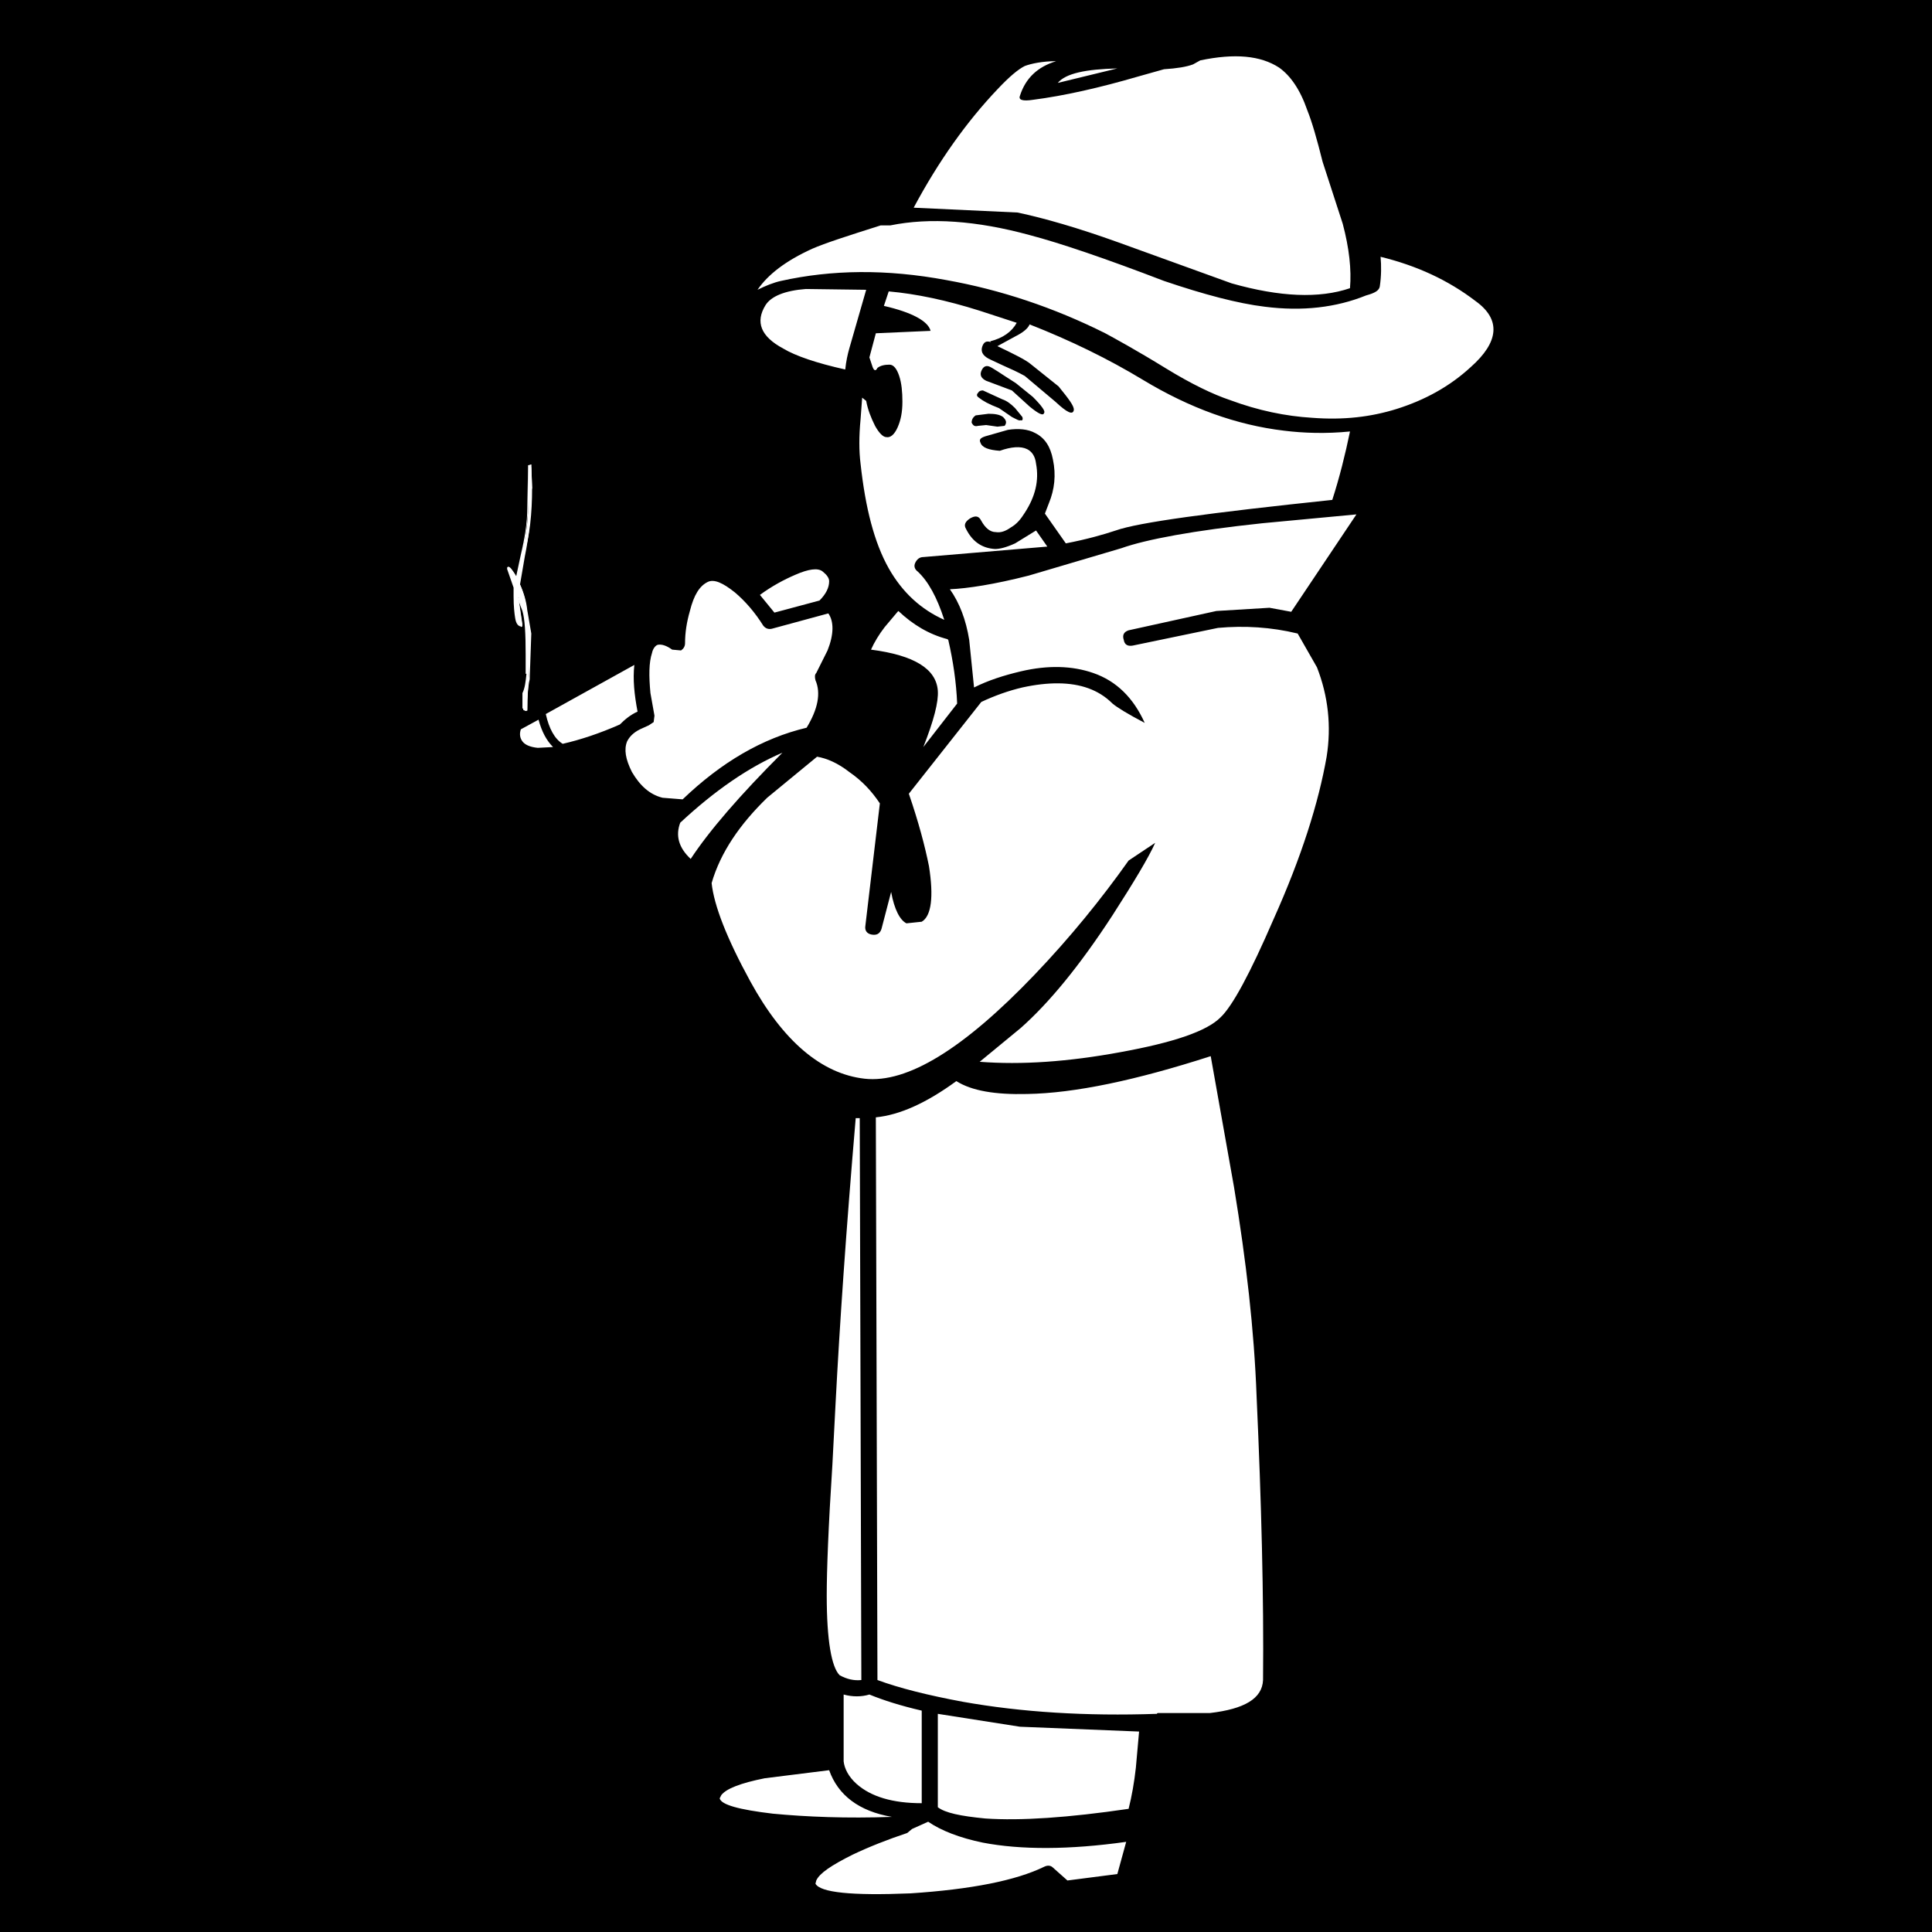 <?xml version="1.0" encoding="utf-8"?>
<!-- Generator: Adobe Illustrator 25.4.1, SVG Export Plug-In . SVG Version: 6.00 Build 0)  -->
<svg version="1.1" id="MysteriousStranger_x2C_PerkClip_x5F_4c929" image-rendering="optimizeSpeed"
	 xmlns="http://www.w3.org/2000/svg" xmlns:xlink="http://www.w3.org/1999/xlink" x="0px" y="0px" viewBox="0 0 240 240"
	 style="enable-background:new 0 0 240 240;" xml:space="preserve">
<style type="text/css">
	.st0{fill:#FFFFFF;}
</style>
<g>
	<rect width="240" height="240"/>
	<path class="st0" d="M89.6,223l-0.2,0.4c0.2,0.8,2.4,1.4,6.6,1.9c4.2,0.4,9.2,0.6,14.8,0.4c-4.1-0.7-6.7-2.7-7.8-5.8l-8,1
		C92,221.5,90.2,222.2,89.6,223 M129.7,231.9c0.4-0.2,0.8-0.2,1.1,0.1l1.8,1.6l6.2-0.8l1.1-4c-7.1,1-13.1,1-17.8,0.1
		c-2.9-0.6-5.2-1.5-6.8-2.6l-2,0.9l-0.6,0.5c-2.4,0.8-4.7,1.7-6.8,2.7c-2.6,1.3-4.1,2.3-4.5,3.2l-0.1,0.4c0.6,1.1,4.5,1.5,11.8,1.2
		C120.7,234.7,126.2,233.6,129.7,231.9 M108,210.5c-1,0.3-2.1,0.3-3.2,0v8.3c0.1,0.9,0.6,1.9,1.6,2.8c1.8,1.6,4.5,2.4,8.1,2.4v-11.5
		C111.9,211.9,109.7,211.2,108,210.5 M126.7,214.5l-10.2-1.6v11.6c0.9,0.7,2.8,1.1,5.9,1.4c4.4,0.3,10.3-0.1,17.8-1.2
		c0.4-1.6,0.7-3.3,0.9-5.1l0.4-4.5L126.7,214.5 M106.8,138.9l-0.5,0c-1.2,14-2,25.8-2.5,35.4l-0.4,7.7c-0.5,7.7-0.7,13.1-0.7,16.2
		c0,5.6,0.6,8.9,1.6,9.9c0.9,0.5,1.8,0.7,2.7,0.6L106.8,138.9 M153.3,147.5l-2.9-16.3c-9.3,3-16.9,4.6-22.8,4.7
		c-4,0.1-6.9-0.4-8.8-1.6c-3.7,2.7-7,4.2-10,4.5l0.2,69.9c2.7,1,6.3,1.9,10.6,2.7c7.3,1.3,15.3,1.8,24.1,1.5l0.1-0.1l6.5,0
		c4.3-0.5,6.5-1.8,6.6-4.1c0.1-10.2-0.2-22-0.8-35.2C155.8,165.2,154.8,156.6,153.3,147.5 M101.8,74.6c0.8-0.8,1.2-1.6,1.2-2.4
		c0-0.4-0.3-0.8-0.8-1.2c-0.6-0.5-1.8-0.3-3.4,0.4c-1.4,0.6-2.9,1.4-4.4,2.5l1.8,2.2L101.8,74.6 M117.7,79.4
		c-2.3-0.6-4.3-1.8-6.1-3.5l-0.1,0.1l-1.6,1.9c-0.7,0.9-1.3,1.9-1.7,2.8c5.4,0.7,8.1,2.4,8.3,5.1c0.1,1.4-0.5,3.7-1.8,7l4.2-5.4
		c-0.1-2.6-0.5-5.3-1.1-7.9L117.7,79.4 M105.5,43.3l2.1-7.3l-7.5-0.1c-2.6,0.2-4.3,0.9-5,2c-1.3,2.1-0.6,3.9,2.2,5.4
		c1.5,0.9,4.1,1.8,7.7,2.6C105.1,44.9,105.3,44,105.5,43.3 M168.5,63.9L156.8,65c-8.5,0.9-14.4,2-17.5,3.1l-11.5,3.4
		c-4.3,1.1-7.6,1.6-9.8,1.7c1.2,1.7,2,3.8,2.4,6.3l0.6,5.9c1.8-0.9,3.7-1.5,5.8-2c3.4-0.8,6.4-0.7,9,0.2c2.9,1,5,3.1,6.4,6.2
		c-2.1-1.1-3.4-1.9-4-2.4c-0.9-0.9-1.9-1.5-3-1.9c-2.2-0.8-5-0.8-8.2-0.1c-1.7,0.4-3.4,1-5.1,1.8l-9,11.4c1.2,3.5,2,6.5,2.5,9
		c0.6,3.8,0.3,6.2-0.9,6.9l-1.9,0.2c-0.8-0.4-1.5-1.7-1.9-3.9l-1.2,4.6c-0.2,0.6-0.6,0.8-1.2,0.7c-0.6-0.1-0.9-0.5-0.8-1.1l1.8-15.2
		c-1-1.5-2.2-2.8-3.8-3.9c-1.4-1.1-2.8-1.7-4-1.9l-6.2,5.1c-3.4,3.3-5.8,6.8-6.9,10.6c0.3,2.8,1.9,6.9,4.8,12.2
		c4.1,7.5,8.9,11.5,14.2,12.1c5.3,0.6,12.3-3.7,21.1-12.9c4.4-4.6,8.3-9.4,11.7-14.2l3.3-2.2c-0.8,1.8-2.6,4.8-5.3,9
		c-4.1,6.3-7.9,10.9-11.4,14l-5.1,4.2c5.2,0.4,11,0,17.5-1.2c6.6-1.2,10.7-2.6,12.4-4.3c1.5-1.4,3.7-5.5,6.6-12.2
		c3.5-7.8,5.6-14.5,6.6-20.2c0.6-3.8,0.2-7.5-1.2-11.1l-2.4-4.2c-3.3-0.8-6.6-1-9.9-0.7l-10.6,2.2c-0.6,0.1-1-0.1-1.1-0.7
		c-0.2-0.6,0-1,0.6-1.2l10.9-2.4l6.6-0.4l2.7,0.5L168.5,63.9 M133.4,50.9c-0.1,0.7-0.8,0.4-2.3-1l-3.8-3.2c-0.9-0.5-1.8-0.9-2.7-1.3
		l-1.5-0.7c-0.9-0.4-1.3-0.9-1.1-1.6c0.2-0.6,0.5-0.8,1.1-0.6l-0.1-0.1c1.6-0.4,2.7-1.2,3.3-2.3l-4.6-1.5c-4.1-1.3-7.9-2.1-11.3-2.4
		l-0.6,1.8c3.5,0.8,5.5,1.9,5.8,3.1l-6.8,0.3l-0.8,3l0.4,1.2c0.2,0.5,0.4,0.5,0.6,0.1c0.4-0.3,0.9-0.4,1.5-0.4
		c0.5,0,0.9,0.5,1.2,1.4c0.3,0.9,0.4,2,0.4,3.2c0,1.3-0.2,2.3-0.6,3.2s-0.9,1.3-1.4,1.2c-0.4,0-0.9-0.5-1.4-1.4
		c-0.5-1-0.9-2-1.1-3.1l-0.5-0.4l-0.2,2.7c-0.2,2.1-0.2,3.9,0,5.5c0.6,5.5,1.7,9.8,3.5,13c1.7,3,4,5.1,6.9,6.4c-0.9-2.8-2-4.8-3.3-6
		c-0.4-0.3-0.5-0.7-0.3-1.1c0.2-0.4,0.5-0.7,1-0.7l15.4-1.3l-1.4-2l-2.6,1.6c-1.1,0.5-1.9,0.7-2.5,0.7c-1.6-0.1-2.8-0.9-3.6-2.5
		c-0.3-0.5-0.1-0.9,0.5-1.3c0.7-0.4,1.1-0.3,1.4,0.3c0.5,0.9,1.1,1.4,1.8,1.4c0.6,0.1,1.2-0.1,1.9-0.6c0.7-0.4,1.2-1,1.7-1.8
		c1.3-2,1.8-4,1.4-6.1c-0.1-0.9-0.5-1.5-1.1-1.8c-0.8-0.4-2-0.3-3.4,0.2c-1.4-0.1-2.2-0.4-2.4-1c-0.2-0.4,0-0.6,0.6-0.8l2.8-0.8
		c1.3-0.2,2.5-0.1,3.4,0.4c1.2,0.6,1.9,1.7,2.2,3.3c0.4,1.9,0.2,3.7-0.5,5.4l-0.5,1.3l2.6,3.7c2.6-0.5,4.7-1.1,6.2-1.6
		c2.8-1,11.7-2.2,26.9-3.8c0.9-2.8,1.6-5.6,2.2-8.5c-3,0.3-5.8,0.2-8.2-0.1c-5.9-0.7-11.7-2.8-17.5-6.3c-4.3-2.6-9-4.9-14.1-6.9
		c-0.2,0.5-0.8,1-1.8,1.5l-2.2,1.2c2.1,1,3.5,1.7,4.1,2.2l3.5,2.8C132.8,49.6,133.4,50.4,133.4,50.9 M126.2,47.6l2.1,1.7
		c1.1,1.1,1.6,1.8,1.4,2c-0.1,0.4-0.7,0.1-1.8-0.8l-2.2-2l-3.2-1.2c-0.6-0.3-0.8-0.7-0.6-1.2c0.2-0.5,0.5-0.7,0.9-0.6
		S124.3,46.4,126.2,47.6 M121.6,49.4c-0.3-0.2-0.3-0.4-0.1-0.6c0.1-0.2,0.3-0.3,0.6-0.3l2.4,1.1c0.6,0.2,1.1,0.6,1.6,1.1l0.9,1.1
		c0.1,0.3,0,0.5-0.2,0.4c-0.2,0.1-0.5-0.1-1.1-0.4l-1.6-1.1C122.8,50.2,122.1,49.8,121.6,49.4 M121.2,51.6l1.6-0.2
		c0.8,0,1.4,0.1,1.8,0.4c0.4,0.4,0.5,0.7,0.2,1.1l-0.9,0.1l-1.4-0.2l-1,0.1c-0.4,0.1-0.6,0-0.8-0.4
		C120.7,52.1,120.9,51.8,121.2,51.6 M84.5,102.2c-0.6,1.6-0.2,3.1,1.3,4.5c2.3-3.5,6.1-7.9,11.4-13.2C93,95.3,88.8,98.2,84.5,102.2
		 M64.9,92.1c0.3,0.4,0.9,0.7,1.9,0.8l1.9-0.1c-0.8-0.8-1.4-1.9-1.8-3.4l-2.2,1.2C64.5,91.2,64.6,91.7,64.9,92.1 M69.9,92.4
		c2.2-0.5,4.6-1.3,7.1-2.4c0.6-0.6,1.3-1.2,2.2-1.6c-0.4-2.1-0.6-4-0.4-5.8l-11,6.1C68.2,90.5,68.9,91.8,69.9,92.4 M87.9,72.3
		c-1,0.5-1.7,1.6-2.2,3.6c-0.4,1.4-0.6,2.7-0.6,4c0,0.4-0.2,0.7-0.5,0.9l-1.1-0.1c-0.7-0.5-1.3-0.7-1.8-0.6c-0.3,0.1-0.6,0.5-0.7,1
		c-0.4,1.2-0.4,2.9-0.2,5l0.5,2.8l-0.1,0.8l-0.6,0.4l-1.1,0.5c-0.8,0.4-1.3,0.9-1.6,1.5c-0.4,1-0.2,2.2,0.6,3.8
		c1,1.7,2.2,2.8,3.8,3.2l2.5,0.2c4.8-4.6,9.9-7.6,15.4-8.9c1.4-2.3,1.8-4.3,1.1-5.9c-0.1-0.4-0.1-0.7,0.1-0.9l1.4-2.8
		c0.8-2,0.8-3.6,0.1-4.6l-7,1.9c-0.4,0.1-0.8,0-1.1-0.4c-1-1.6-2.2-3-3.5-4.1C89.8,72.4,88.7,71.9,87.9,72.3 M131.4,10.3l7.4-1.8
		C134.9,8.6,132.4,9.1,131.4,10.3 M127.3,8.2c-0.8,0.4-1.9,1.3-3.4,2.9c-3.8,4-7.3,8.9-10.4,14.7l12.9,0.6c3.3,0.7,7.5,1.9,12.5,3.7
		l14.1,5.1c6,1.7,10.9,1.9,14.7,0.6c0.2-2.3-0.1-5-0.9-8l-2.5-7.7c-0.7-2.8-1.3-4.9-1.9-6.4c-0.9-2.6-2.1-4.3-3.5-5.3
		c-2.3-1.5-5.5-1.8-9.8-0.9l-0.9,0.5c-0.8,0.3-2,0.5-3.6,0.6l-3.2,0.9c-4.8,1.4-9.2,2.4-13.1,2.9c-1.3,0.2-1.8,0-1.6-0.5
		c0.7-2.2,2.2-3.6,4.5-4.3C129.5,7.6,128.1,7.9,127.3,8.2 M173.5,50.8c3.5-1.1,6.6-2.8,9.2-5.2c3.5-3.1,3.8-5.9,0.6-8.2
		c-3.4-2.6-7.3-4.4-11.8-5.5c0.1,1.1,0.1,2.4-0.1,3.7c-0.1,0.5-0.6,0.8-1.7,1.1c-3.7,1.5-7.9,2-12.6,1.4c-3.3-0.4-7.5-1.5-12.5-3.2
		c-7.3-2.8-12.9-4.7-16.7-5.7c-6.6-1.8-12.4-2.2-17.3-1.2l-1.2,0c-4.1,1.3-6.9,2.2-8.5,2.9c-3.3,1.5-5.5,3.2-6.8,5.1
		c1-0.5,2-0.9,2.9-1.1c6.3-1.4,13.1-1.5,20.6-0.1c6.7,1.2,13.3,3.4,19.7,6.6c1.1,0.6,3.7,2,7.6,4.4c3.1,1.9,5.8,3.2,7.9,3.9
		c3.5,1.3,6.9,2,10.2,2.2C166.9,52.2,170.3,51.8,173.5,50.8z"/>
	<path class="st0" d="M66.1,60.6l-0.1-2.9l-0.4,0.1v5.3c0,1.7-0.3,3.6-0.8,5.8l-0.6,2.8c-0.7-1.2-1.1-1.6-1.1-1l0.8,2.3l0.1,0.1
		l-0.1,1c0,2.4,0.3,3.7,0.8,3.7l0.2-0.2l-0.5-3.4l0.7,1.8c0.3,1,0.4,2.8,0.4,5.4v2.4c-0.1,1-0.2,1.8-0.5,2.5v1.9l0.3,0.1l0.2-0.1
		c0-1.8,0.1-3.1,0.2-3.9l0.2-5.8l-0.5-2.9c-0.1-1-0.4-2.1-0.9-3.2l0.6-3.5C65.8,66.6,66.1,63.8,66.1,60.6z"/>
	<path class="st0" d="M65.6,57.9L65.6,57.9l0.4,0l0.1,2.8l0,0H66c0,3.2-0.3,6-0.8,8.4l0,0l-0.6,3.5l0,0c0.5,1.1,0.8,2.2,0.9,3.2l0,0
		l0.5,2.9l-0.2,5.7l0,0l0,0c-0.2,0.8-0.3,2.1-0.3,3.9h0.1l0,0l-0.2,0l-0.2,0v-1.9h0l0,0c0.3-0.6,0.4-1.5,0.5-2.5l0,0v-2.4
		c0-2.6-0.1-4.4-0.5-5.4l0,0l-0.7-1.8l-0.1,0l0,0.1l0.5,3.4l-0.2,0.1l0,0v-0.1c-0.2,0-0.4-0.3-0.5-0.9c-0.1-0.6-0.2-1.5-0.2-2.7l0,0
		l0,0l0.1-1l0,0l0-0.1l-0.8-2.3l0,0h0l0-0.2l0,0c0,0,0.2,0.1,0.3,0.3c0.2,0.2,0.4,0.5,0.6,0.9l0.1,0l0,0l0.6-2.8l0,0l0,0
		c0.5-2.1,0.8-4.1,0.8-5.8L65.6,57.9L65.6,57.9L65.6,57.9L65.6,57.9L65.6,57.9l-0.1,5.3c0,1.7-0.3,3.6-0.8,5.7l0,0l-0.6,2.8l0,0l0,0
		c-0.3-0.4-0.5-0.7-0.6-1c-0.2-0.2-0.3-0.3-0.4-0.3l-0.1,0.1c0,0.1,0,0.1,0,0.2l0,0l0.8,2.3l0,0l0,0.1l0,1l0,0
		c0,1.2,0.1,2.1,0.2,2.7c0.1,0.6,0.3,0.9,0.6,1l0,0l0.2-0.2l0-0.1l-0.4-2.9l0.5,1.3l0,0l0,0c0.3,1,0.4,2.8,0.4,5.4v2.4h0.1l0,0
		c-0.1,1-0.2,1.8-0.5,2.4l0,0v1.9l0,0l0.3,0.1l0,0l0.2-0.1l0,0c0-1.8,0.1-3,0.2-3.8l0,0l0.2-5.8l0,0l-0.5-2.9l0,0l0,0
		c-0.1-1-0.4-2.1-1-3.2l0,0l0,0l0.6-3.5l0,0l0,0c0.5-2.4,0.8-5.2,0.8-8.4l0,0L66,57.7l0,0l0,0L65.6,57.9L65.6,57.9L65.6,57.9z"/>
</g>
</svg>
